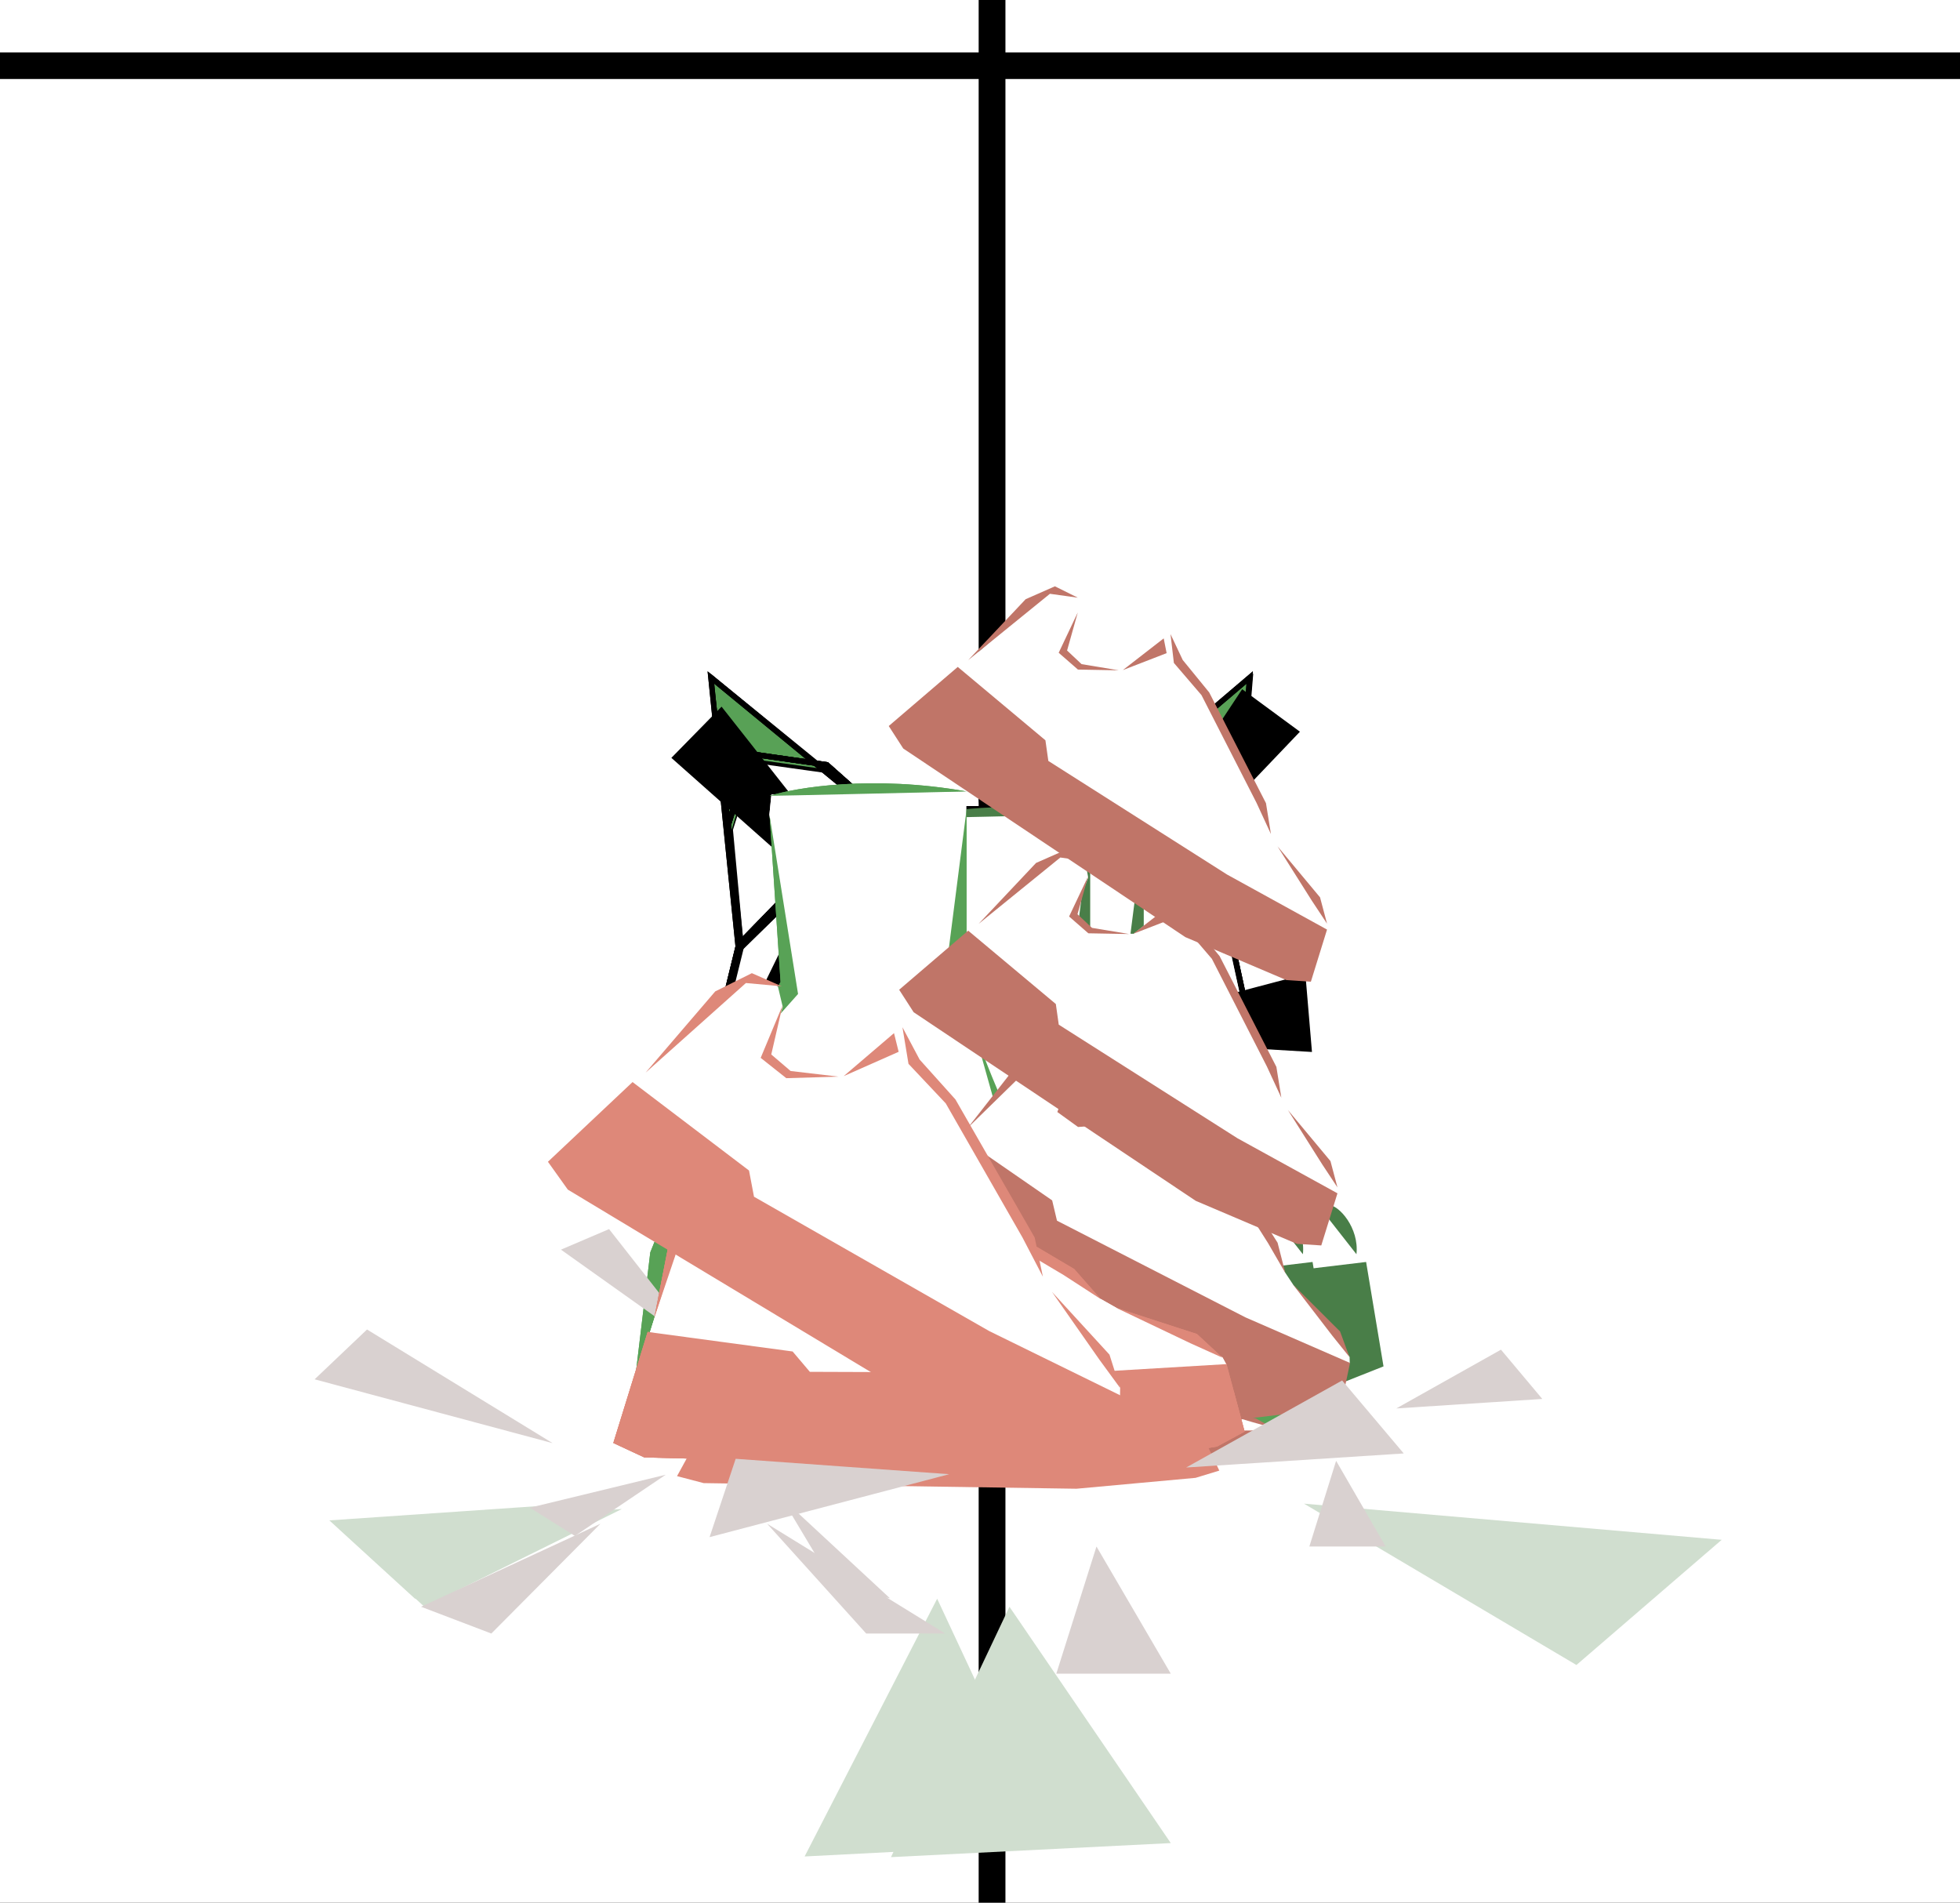 <svg width="1464" height="1421" viewBox="0 0 1464 1421" fill="none" xmlns="http://www.w3.org/2000/svg">
<rect x="0" y="0" width="1464" height="1421" fill="#333333" stroke="none"/>
<g id="preloader" clip-path="url(#clip0_7:599)">
<rect width="1464" height="1421" fill="white"/>
<g id="line-cut">
<line id="Line 1" x1="1464" y1="49" x2="0" y2="49" stroke="black" stroke-width="20"/>
<rect id="Rectangle 5" x="-2" y="-1675" width="1466" height="1714" fill="white"/>
</g>
<g id="wolf-5">
<g id="colors">
<g id="logo">
<path id="Vector 46" d="M532.046 501L655.61 606.115L812.325 610.045L854.518 574.679L929.862 546.19L915.798 702.389L920.821 708.283L945.935 822.24L816.344 907.708L802.28 991.211L732.963 1040.33L724.926 1033.45L665.656 988.264L655.61 915.567L522 826.17L553.142 708.283L532.046 501Z" fill="white"/>
<g id="Vector 4">
<path d="M533.188 507.646L655.796 607.561L553.622 707.477L533.188 507.646Z" stroke="black" stroke-width="4"/>
<path d="M917.361 707.477L815.187 607.561L933.709 507.646L917.361 707.477Z" stroke="black" stroke-width="4"/>
<path d="M733.448 847.36L647.622 867.343L668.057 991.239L733.448 1039.2L802.926 991.239L819.274 867.343L733.448 847.36Z" stroke="black" stroke-width="4"/>
</g>
<path id="Vector 8" d="M733.449 607.561V1003.23M733.449 1003.23L704.84 1019.21L733.449 1039.2L762.058 1019.21L733.449 1003.23ZM545.449 619.551L561.797 567.595L619.014 575.588L655.797 607.561L553.623 707.477L545.449 619.551ZM851.971 575.588L905.101 567.595L925.536 619.551L917.362 707.477L815.188 607.561L851.971 575.588Z" stroke="black" stroke-width="4"/>
<path id="Vector 5" d="M815.187 607.562H651.709L553.622 707.478L525.014 823.38L655.796 919.3L647.622 867.343L737.535 847.36L819.274 867.343L815.187 923.296L945.97 823.38L921.448 711.475L815.187 607.562Z" stroke="black" stroke-width="4"/>
<path id="Vector 7" d="M819.275 867.343L941.884 823.38" stroke="black" stroke-width="4"/>
<path id="Vector 6" d="M651.709 867.343L525.014 823.38" stroke="black" stroke-width="4"/>
</g>
<g id="Vector 29">
<path d="M656.37 919.299L647.152 865.965L527.318 824.649L656.37 919.299Z" fill="#DE8879"/>
<path d="M814.613 924.558L819.222 865.965L944.433 824.649L814.613 924.558Z" fill="#DE8879"/>
</g>
<path id="Vector 30" d="M761.609 1019.21L733.187 1002.68L703.997 1019.21L733.187 1039.49L761.609 1019.21Z" fill="#DE8879"/>
<g id="Vector 31">
<path d="M562.654 566.99L546.522 619.573L532.695 506.895L616.426 574.502L562.654 566.99Z" fill="#58A156"/>
<path d="M904.489 566.99L856.094 574.502L933.679 506.895L924.461 615.066L904.489 566.99Z" fill="#58A156"/>
</g>
</g>
</g>
<g id="spikes">
<path id="Vector 13" d="M501.468 566.003L726.022 765.169L538.969 527.766L501.468 566.003Z" fill="black"/>
<path id="Vector 14" d="M982.505 1004.66L761.835 801.196L944.273 1042.16L982.505 1004.66Z" fill="black"/>
<path id="Vector 15" d="M524.834 1027.72L721.198 800.713L486.135 990.698L524.834 1027.72Z" fill="black"/>
<path id="Vector 16" d="M927.827 514.735L762.273 765.103L970.964 546.478L927.827 514.735Z" fill="black"/>
<path id="Vector 17" d="M719.829 517.842L745.629 701.291L778.134 519.809L719.829 517.842Z" fill="black"/>
<path id="Vector 18" d="M975.046 727.527L795.914 774.762L979.961 785.658L975.046 727.527Z" fill="black"/>
<path id="Vector 19" d="M770.337 1026.78L742.653 843.607L712.015 1025.41L770.337 1026.78Z" fill="black"/>
<path id="Vector 20" d="M513.291 832.481L691.727 782.686L507.543 774.427L513.291 832.481Z" fill="black"/>
<path id="Vector 21" d="M727.996 713.797L688.516 600.998L665.016 608.988L727.996 713.797Z" fill="black"/>
<path id="Vector 22" d="M763.424 716.966L825.939 615.112L804.902 601.939L763.424 716.966Z" fill="black"/>
<path id="Vector 23" d="M759.805 828.263L806.396 938.316L829.339 928.844L759.805 828.263Z" fill="black"/>
<path id="Vector 24" d="M724.247 827.36L668.353 932.993L690.187 944.797L724.247 827.36Z" fill="black"/>
<path id="Vector 25" d="M690.382 799.215L582.367 850.354L592.787 872.882L690.382 799.215Z" fill="black"/>
<path id="Vector 26" d="M689.802 763.649L581.931 712.208L571.047 734.515L689.802 763.649Z" fill="black"/>
<path id="Vector 27" d="M787.471 762.171L893.722 707.461L882.557 685.293L787.471 762.171Z" fill="black"/>
<path id="Vector 28" d="M789.237 797.698L898.762 845.516L908.897 822.858L789.237 797.698Z" fill="black"/>
</g>
<g id="wolf-4">
<path id="Vector 5_2" d="M814.563 604H650.302L551.746 705.337L523 822.888L654.409 920.171L646.196 867.476L736.539 847.208L818.67 867.476L814.563 924.225L945.972 822.888L921.333 709.39L814.563 604Z" stroke="black" stroke-width="4"/>
<path id="Vector 8_2" d="M732.013 603.872V1008.51M732.013 1008.51L703.402 1024.86L732.013 1045.29L760.624 1024.86L732.013 1008.51ZM544 616.134L560.349 563L617.57 571.174L654.356 603.872L552.174 706.053L544 616.134ZM850.543 571.174L903.677 563L924.114 616.134L915.939 706.053L813.758 603.872L850.543 571.174Z" stroke="black" stroke-width="4"/>
<g id="Vector 4_2">
<path d="M531 506L654.196 607.337L551.533 708.674L531 506Z" stroke="black" stroke-width="4"/>
<path d="M917.013 708.674L814.35 607.337L933.439 506L917.013 708.674Z" stroke="black" stroke-width="4"/>
<path d="M732.22 850.545L645.983 870.813L666.515 996.47L732.22 1045.11L802.03 996.47L818.457 870.813L732.22 850.545Z" stroke="black" stroke-width="4"/>
</g>
<g id="Vector 29_2">
<path d="M651.67 918.996L642.408 864.903L522 823L651.67 918.996Z" fill="#DE8879"/>
<path d="M810.671 924.329L815.302 864.903L941.113 823L810.671 924.329Z" fill="#DE8879"/>
</g>
</g>
<g id="wolf-3">
<path id="Vector 5_3" d="M814.563 604H650.302L551.746 705.337L523 822.888L654.409 920.171L646.196 867.476L736.539 847.208L818.67 867.476L814.563 924.225L945.972 822.888L921.333 709.39L814.563 604Z" stroke="black" stroke-width="4"/>
<path id="Vector 8_3" d="M732.013 603.872V1008.51M732.013 1008.51L703.402 1024.86L732.013 1045.29L760.624 1024.86L732.013 1008.51ZM544 616.134L560.349 563L617.57 571.174L654.356 603.872L552.174 706.053L544 616.134ZM850.543 571.174L903.677 563L924.114 616.134L915.939 706.053L813.758 603.872L850.543 571.174Z" stroke="black" stroke-width="4"/>
<g id="Vector 4_3">
<path d="M531 506L654.196 607.337L551.533 708.674L531 506Z" stroke="black" stroke-width="4"/>
<path d="M917.013 708.674L814.35 607.337L933.439 506L917.013 708.674Z" stroke="black" stroke-width="4"/>
<path d="M732.22 850.545L645.983 870.813L666.515 996.47L732.22 1045.11L802.03 996.47L818.457 870.813L732.22 850.545Z" stroke="black" stroke-width="4"/>
</g>
</g>
<g id="wolf-2">
<path id="Vector 5_4" d="M814.563 604H650.302L551.746 705.337L523 822.888L654.409 920.171L646.196 867.476L736.539 847.208L818.67 867.476L814.563 924.225L945.972 822.888L921.333 709.39L814.563 604Z" stroke="black" stroke-width="4"/>
<path id="Vector 8_4" d="M732.013 603.872V1008.51M732.013 1008.51L703.402 1024.86L732.013 1045.29L760.624 1024.86L732.013 1008.51ZM544 616.134L560.349 563L617.57 571.174L654.356 603.872L552.174 706.053L544 616.134ZM850.543 571.174L903.677 563L924.114 616.134L915.939 706.053L813.758 603.872L850.543 571.174Z" stroke="black" stroke-width="4"/>
</g>
<g id="wolf-1">
<path id="Vector 8_5" d="M732.013 603.872V1008.51M732.013 1008.51L703.402 1024.86L732.013 1045.29L760.624 1024.86L732.013 1008.51ZM544 616.134L560.349 563L617.57 571.174L654.356 603.872L552.174 706.053L544 616.134ZM850.543 571.174L903.677 563L924.114 616.134L915.939 706.053L813.758 603.872L850.543 571.174Z" stroke="black" stroke-width="4"/>
</g>
<line id="Line 3" x1="733.5" y1="681" x2="733.5" y2="941" stroke="black" stroke-width="3"/>
<g id="lines">
<line id="leftline-1" x1="741" y1="-11" x2="741" y2="1424.36" stroke="black" stroke-width="20"/>
</g>
<g id="boots-11">
<g id="left mask-1">
<mask id="mask0_7:599" style="mask-type:alpha" maskUnits="userSpaceOnUse" x="410" y="514" width="312" height="635">
<rect id="Rectangle 1" x="410" y="514" width="312" height="635" fill="#C4C4C4"/>
</mask>
<g mask="url(#mask0_7:599)">
<g id="Group 20">
<path id="Vector 46_2" d="M814.065 608.062L685.52 610.263L684.2 623.469L684.64 626.551L693.444 709.753L694.765 739.688L662.629 786.792L653.384 807.042V824.651L757.277 959.799L940.849 980.929L980.029 942.63L973.425 936.467L950.094 903.01L907.832 896.407L888.463 889.803L869.533 878.798L848.843 850.183L818.908 765.221L814.065 739.688V622.149V608.062Z" fill="white"/>
<g id="Group 3">
<g id="Vector 6_2">
<path d="M684.334 611.048C701.906 605.512 752.502 597.183 814.314 608.16C773.154 609.122 689.534 611.048 684.334 611.048Z" fill="#497E48"/>
<path d="M814.314 741.75V619.713L801.316 721.531L814.314 741.75Z" fill="#497E48"/>
<path d="M888.691 889.782C862.695 876.495 831.163 800 818.647 763.413L850.42 876.784L888.691 889.782Z" fill="#497E48"/>
<path d="M952.237 899.892C945.882 899.892 919.742 897.485 907.466 896.281L952.237 910.001L973.178 936.719C975.344 917.222 960.18 899.892 952.237 899.892Z" fill="#497E48"/>
<path d="M691.556 733.807L684.334 624.046L703.109 741.75L661.949 787.965L691.556 733.807Z" fill="#497E48"/>
</g>
<path id="Vector 5_5" d="M674.229 840.679L653.288 806.74L641.012 824.07L605.629 912.168L592.631 1020.48L653.288 1052.26H734.164L789.767 1014.71L813.596 1052.26H913.247L993.401 1020.48L980.403 942.496L859.811 956.938L813.596 948.273L747.884 873.896L674.229 840.679Z" fill="#497E48"/>
</g>
</g>
<g id="Group 21">
<path id="Vector 46_3" d="M721.731 590.981L576.177 593.474L574.682 608.428L575.18 611.917L585.15 706.128L586.645 740.024L550.257 793.361L539.789 816.29V836.229L657.428 989.26L865.29 1013.19L904.669 970.318L895.198 946.391L875.758 924.957L827.905 917.48L805.972 910.003L784.538 897.541L761.11 865.14L727.214 768.936L721.731 740.024V606.933V590.981Z" fill="white"/>
<g id="Group 3_2">
<g id="Vector 6_3">
<path d="M574.841 594.362C594.737 588.094 652.028 578.663 722.019 591.092C675.413 592.182 580.728 594.362 574.841 594.362Z" fill="#58A256"/>
<path d="M722.019 742.358V604.174L707.301 719.464L722.019 742.358Z" fill="#58A256"/>
<path d="M806.238 909.978C776.802 894.933 741.098 808.316 726.925 766.888L762.902 895.26L806.238 909.978Z" fill="#58A256"/>
<path d="M878.191 921.425C870.996 921.425 841.397 918.7 827.497 917.337L878.191 932.872L901.903 963.126C904.356 941.049 887.186 921.425 878.191 921.425Z" fill="#58A256"/>
<path d="M583.017 733.364L574.841 609.08L596.1 742.358L549.493 794.688L583.017 733.364Z" fill="#58A256"/>
</g>
<path id="Vector 5_6" d="M563.395 854.375L539.683 815.945L525.783 835.569L485.718 935.323L471 1057.97L539.683 1093.95H631.261L694.22 1051.43L721.203 1093.95H834.04L924.799 1057.97L910.082 969.664L773.533 986.017L721.203 976.206L646.796 891.987L563.395 854.375Z" fill="#58A256"/>
</g>
</g>
</g>
</g>
<g id="right mask-1">
<mask id="mask1_7:599" style="mask-type:alpha" maskUnits="userSpaceOnUse" x="760" y="563" width="304" height="586">
<rect id="Rectangle 2" x="760" y="563" width="304" height="586" fill="#C4C4C4"/>
</mask>
<g mask="url(#mask1_7:599)">
<g id="Group 22">
<path id="Vector 46_4" d="M854.065 608.062L725.52 610.263L724.2 623.469L724.64 626.551L733.444 709.753L734.765 739.688L702.629 786.792L693.384 807.042V824.651L797.277 959.799L980.849 980.929L1020.03 942.63L1013.43 936.467L990.094 903.01L947.832 896.407L928.463 889.803L909.533 878.798L888.843 850.183L858.908 765.221L854.065 739.688V622.149V608.062Z" fill="white"/>
<g id="Group 3_3">
<g id="Vector 6_4">
<path d="M724.334 611.048C741.906 605.512 792.502 597.183 854.314 608.16C813.154 609.122 729.534 611.048 724.334 611.048Z" fill="#497E48"/>
<path d="M854.314 741.75V619.713L841.316 721.531L854.314 741.75Z" fill="#497E48"/>
<path d="M928.691 889.782C902.695 876.495 871.163 800 858.647 763.413L890.42 876.784L928.691 889.782Z" fill="#497E48"/>
<path d="M992.237 899.892C985.882 899.892 959.742 897.485 947.466 896.281L992.237 910.001L1013.18 936.719C1015.34 917.222 1000.18 899.892 992.237 899.892Z" fill="#497E48"/>
<path d="M731.556 733.807L724.334 624.046L743.109 741.75L701.949 787.965L731.556 733.807Z" fill="#497E48"/>
</g>
<path id="Vector 5_7" d="M714.229 840.679L693.288 806.74L681.012 824.07L645.629 912.168L632.631 1020.48L693.288 1052.26H774.164L829.767 1014.71L853.596 1052.26H953.247L1033.4 1020.48L1020.4 942.496L899.811 956.938L853.596 948.273L787.884 873.896L714.229 840.679Z" fill="#497E48"/>
</g>
</g>
<g id="Group 23">
<path id="Vector 46_5" d="M761.731 590.981L616.177 593.474L614.682 608.428L615.18 611.917L625.15 706.128L626.645 740.024L590.257 793.361L579.789 816.29V836.229L697.428 989.26L905.29 1013.19L944.669 970.318L935.198 946.391L915.758 924.957L867.905 917.48L845.972 910.003L824.538 897.541L801.11 865.14L767.214 768.936L761.731 740.024V606.933V590.981Z" fill="white"/>
<g id="Group 3_4">
<g id="Vector 6_5">
<path d="M614.841 594.362C634.737 588.094 692.028 578.663 762.019 591.092C715.413 592.182 620.728 594.362 614.841 594.362Z" fill="#58A256"/>
<path d="M762.019 742.358V604.174L747.301 719.464L762.019 742.358Z" fill="#58A256"/>
<path d="M846.238 909.978C816.802 894.933 781.098 808.316 766.925 766.888L802.902 895.26L846.238 909.978Z" fill="#58A256"/>
<path d="M918.191 921.425C910.996 921.425 881.397 918.7 867.497 917.337L918.191 932.872L941.903 963.126C944.356 941.049 927.186 921.425 918.191 921.425Z" fill="#58A256"/>
<path d="M623.017 733.364L614.841 609.08L636.1 742.358L589.493 794.688L623.017 733.364Z" fill="#58A256"/>
</g>
<path id="Vector 5_8" d="M603.395 854.375L579.683 815.945L565.783 835.569L525.718 935.323L511 1057.97L579.683 1093.95H671.261L734.22 1051.43L761.203 1093.95H874.04L964.799 1057.97L950.082 969.664L813.533 986.017L761.203 976.206L686.796 891.987L603.395 854.375Z" fill="#58A256"/>
</g>
</g>
</g>
</g>
</g>
<g id="thud-illustration-5">
<g id="Vector 54">
<path d="M253 1141.5L464.5 1127L317 1200L253 1141.5Z" fill="#D0DECF"/>
<path d="M665.5 1387L754 1200L874.5 1376.5L665.5 1387Z" fill="#D0DECF"/>
</g>
<path id="Vector 55" d="M1286 1150L974 1123L1177.5 1243.5L1286 1150Z" fill="#D0DECF"/>
</g>
<g id="thud-illustration-4">
<g id="Vector 53">
<path d="M246 1135.5L457.5 1121L310 1194L246 1135.5Z" fill="#D0DECF"/>
<path d="M601 1386.5L700 1194L785.5 1377L601 1386.5Z" fill="#D0DECF"/>
</g>
</g>
<g id="boots-9">
<g id="darkg-9">
<path id="Vector 46_6" d="M814.065 608.062L685.52 610.263L684.2 623.469L684.64 626.551L693.444 709.753L694.765 739.688L662.629 786.792L653.384 807.042V824.651L757.277 959.799L940.849 980.929L980.029 942.63L973.425 936.467L950.094 903.01L907.832 896.407L888.463 889.803L869.533 878.798L848.843 850.183L818.908 765.221L814.065 739.688V622.149V608.062Z" fill="white"/>
<g id="Vector 6_6">
<path d="M684.334 611.048C701.906 605.512 752.502 597.183 814.314 608.16C773.154 609.122 689.534 611.048 684.334 611.048Z" fill="#497E48"/>
<path d="M814.314 741.75V619.713L801.316 721.531L814.314 741.75Z" fill="#497E48"/>
<path d="M888.691 889.782C862.695 876.495 831.163 800 818.647 763.413L850.42 876.784L888.691 889.782Z" fill="#497E48"/>
<path d="M952.237 899.892C945.882 899.892 919.742 897.485 907.466 896.281L952.237 910.001L973.178 936.719C975.344 917.222 960.18 899.892 952.237 899.892Z" fill="#497E48"/>
<path d="M691.556 733.807L684.334 624.046L703.109 741.75L661.949 787.965L691.556 733.807Z" fill="#497E48"/>
</g>
<path id="Vector 5_9" d="M674.229 840.679L653.288 806.74L641.012 824.07L605.629 912.168L592.631 1020.48L653.288 1052.26H734.164L789.767 1014.71L813.596 1052.26H913.247L993.401 1020.48L980.403 942.496L859.811 956.938L813.596 948.273L747.884 873.896L674.229 840.679Z" fill="#497E48"/>
</g>
<g id="lightg-9">
<path id="Vector 46_7" d="M721.73 590.981L576.177 593.474L574.682 608.428L575.18 611.917L585.149 706.128L586.645 740.024L550.256 793.361L539.789 816.29V836.229L657.428 989.26L865.29 1013.19L904.669 970.318L895.198 946.391L875.758 924.957L827.905 917.48L805.972 910.003L784.538 897.541L761.11 865.14L727.214 768.936L721.73 740.024V606.933V590.981Z" fill="white"/>
<g id="Vector 6_7">
<path d="M574.841 594.362C594.737 588.094 652.028 578.663 722.019 591.092C675.413 592.182 580.728 594.362 574.841 594.362Z" fill="#58A256"/>
<path d="M722.019 742.358V604.174L707.301 719.464L722.019 742.358Z" fill="#58A256"/>
<path d="M806.238 909.978C776.802 894.933 741.098 808.316 726.925 766.888L762.902 895.26L806.238 909.978Z" fill="#58A256"/>
<path d="M878.191 921.425C870.996 921.425 841.397 918.7 827.497 917.337L878.191 932.872L901.903 963.126C904.356 941.049 887.186 921.425 878.191 921.425Z" fill="#58A256"/>
<path d="M583.017 733.364L574.841 609.08L596.1 742.358L549.493 794.688L583.017 733.364Z" fill="#58A256"/>
</g>
<path id="Vector 5_10" d="M563.395 854.375L539.683 815.945L525.783 835.569L485.718 935.323L471 1057.97L539.683 1093.95H631.261L694.22 1051.43L721.203 1093.95H834.04L924.799 1057.97L910.082 969.664L773.533 986.017L721.203 976.206L646.796 891.987L563.395 854.375Z" fill="#58A256"/>
</g>
</g>
<g id="shoes-12">
<g id="back-12">
<path id="Vector 39" d="M691.202 1009.71L663.762 1052.86L699.248 1068.52L827.547 1080.22L937.32 1079.18L952.152 1068.3L950.356 1066.24L938.321 1061.34L898.44 1051.07L890.215 1048.19L874.999 1040.5L811.493 1016.44L787.044 1011.77L771.136 1003.71L768.256 1006.23L755.804 1023.51L752.502 1024.52L729.998 1030.43L716.448 1028.4L712.61 1014.06L705.63 1009.45L691.202 1009.71Z" fill="white"/>
<g id="Vector 11">
<path d="M643.336 1083.4L662.817 1052.39L735.04 1059.59L743.266 1065.54L879.038 1068.93L952.214 1068.16L959.899 1087.44L945.76 1091.35L875.789 1096.11L658.579 1087.83L643.336 1083.4Z" fill="#C07568"/>
<path d="M678.917 1018.88L666.452 1048.37L690.685 1012.8L707.44 1008.98L691.074 1009.55L678.917 1018.88Z" fill="#C07568"/>
<path d="M718.371 1027.5L712.145 1013.61L714.425 1029.72L730.509 1031.52L753.445 1024.39L730.791 1029.16L718.371 1027.5Z" fill="#C07568"/>
<path d="M785.709 1009.59L770.643 1003.68L781.727 1012.11L807.403 1017.24L872.378 1041.08L890.444 1048.3L877.824 1039.51L810.826 1015L785.709 1009.59Z" fill="#C07568"/>
<path d="M938.025 1059.31L898.012 1050.96L934.566 1061.85L950.333 1066.3L938.025 1059.31Z" fill="#C07568"/>
</g>
<path id="Vector 12" d="M774.577 1010.35L768.232 1006.25L755.645 1023.58L774.577 1010.35Z" fill="#C07568"/>
</g>
<g id="front-12">
<path id="Vector 39_2" d="M560.096 1006.84L528.999 1062.8L575.806 1081.77L740.894 1092.97L881.123 1088.41L899.079 1074.06L896.594 1071.49L880.758 1065.58L828.828 1053.62L818.048 1050.18L797.888 1040.8L714.488 1011.91L682.803 1006.65L661.724 996.823L658.275 1000.12L643.951 1022.59L639.824 1023.97L611.601 1032.18L594.092 1029.99L587.863 1011.77L578.515 1006.08L560.096 1006.84Z" fill="white"/>
<g id="Vector 11_2">
<path d="M505.705 1102.44L527.747 1062.23L620.736 1069.31L631.801 1076.68L805.675 1077.02L899.146 1073.88L910.748 1098.31L893.036 1103.72L804.028 1111.86L525.599 1107.66L505.705 1102.44Z" fill="#DE8879"/>
<path d="M545.237 1018.92L532.023 1056.99L559.72 1010.8L580.786 1005.43L559.917 1006.63L545.237 1018.92Z" fill="#DE8879"/>
<path d="M596.467 1028.78L587.227 1011.21L591.628 1031.74L612.354 1033.57L641.016 1023.77L612.498 1030.54L596.467 1028.78Z" fill="#DE8879"/>
<path d="M680.896 1003.91L661.09 996.79L676.038 1007.25L709.333 1013.05L794.592 1041.62L818.351 1050.31L801.408 1039.45L713.502 1010.08L680.896 1003.91Z" fill="#DE8879"/>
<path d="M880.191 1062.99L828.271 1053.49L876.004 1066.33L896.57 1071.57L880.191 1062.99Z" fill="#DE8879"/>
</g>
<path id="Vector 12_2" d="M666.734 1005.21L658.245 1000.16L643.753 1022.67L666.734 1005.21Z" fill="#DE8879"/>
</g>
</g>
<g id="boots-8">
<g id="darkg-8">
<path id="Vector 46_8" d="M761.044 964.28L753.908 964.402L753.835 965.136L753.86 965.307L754.348 969.925L754.422 971.587L752.638 974.202L752.125 975.326V976.304L757.892 983.806L768.083 984.979L770.258 982.853L769.891 982.511L768.596 980.654L766.25 980.287L765.174 979.921L764.124 979.31L762.975 977.721L761.313 973.005L761.044 971.587V965.062V964.28Z" fill="white"/>
<g id="Vector 6_8">
<path d="M753.843 964.446C754.818 964.139 757.627 963.677 761.058 964.286C758.774 964.339 754.132 964.446 753.843 964.446Z" fill="#497E48"/>
<path d="M761.058 971.702V964.927L760.337 970.58L761.058 971.702Z" fill="#497E48"/>
<path d="M765.187 979.92C763.744 979.182 761.994 974.936 761.299 972.905L763.063 979.198L765.187 979.92Z" fill="#497E48"/>
<path d="M768.715 980.481C768.362 980.481 766.911 980.347 766.23 980.28L768.715 981.042L769.877 982.525C769.998 981.443 769.156 980.481 768.715 980.481Z" fill="#497E48"/>
<path d="M754.244 971.261L753.843 965.168L754.885 971.702L752.6 974.267L754.244 971.261Z" fill="#497E48"/>
</g>
<path id="Vector 5_11" d="M753.282 977.194L752.119 975.31L751.438 976.272L749.474 981.163L748.752 987.176L752.119 988.939H756.609L759.696 986.855L761.018 988.939H766.55L771 987.176L770.278 982.846L763.584 983.648L761.018 983.167L757.371 979.038L753.282 977.194Z" fill="#497E48"/>
</g>
<g id="lightg-8">
<path id="Vector 46_9" d="M755.919 963.333L747.839 963.471L747.756 964.301L747.783 964.495L748.337 969.725L748.42 971.606L746.4 974.567L745.819 975.84V976.947L752.349 985.442L763.888 986.77L766.074 984.391L765.548 983.062L764.469 981.873L761.813 981.457L760.595 981.042L759.405 980.351L758.105 978.552L756.223 973.211L755.919 971.606V964.218V963.333Z" fill="white"/>
<g id="Vector 6_9">
<path d="M747.765 963.52C748.869 963.172 752.05 962.648 755.935 963.338C753.348 963.399 748.091 963.52 747.765 963.52Z" fill="#58A256"/>
<path d="M755.935 971.735V964.064L755.118 970.464L755.935 971.735Z" fill="#58A256"/>
<path d="M760.61 981.041C758.976 980.205 756.994 975.397 756.207 973.097L758.204 980.223L760.61 981.041Z" fill="#58A256"/>
<path d="M764.605 981.676C764.205 981.676 762.562 981.525 761.79 981.449L764.605 982.311L765.921 983.991C766.057 982.765 765.104 981.676 764.605 981.676Z" fill="#58A256"/>
<path d="M748.219 971.236L747.765 964.337L748.945 971.735L746.358 974.64L748.219 971.236Z" fill="#58A256"/>
</g>
<path id="Vector 5_12" d="M747.129 977.954L745.813 975.82L745.041 976.91L742.817 982.447L742 989.256L745.813 991.253H750.897L754.392 988.893L755.89 991.253H762.153L767.192 989.256L766.375 984.354L758.795 985.262L755.89 984.717L751.759 980.042L747.129 977.954Z" fill="#58A256"/>
</g>
</g>
<g id="thud-illustration-4_2">
<path id="Vector 44" d="M454.939 917.944L527.539 1010.49L419 933.3L454.939 917.944Z" fill="#D9D1D0"/>
<g id="Vector 45">
<path d="M395.746 1126.02L497.264 1101.4L429.439 1147.11L395.746 1126.02Z" fill="#D9D1D0"/>
<path d="M664.733 1193.66L583.677 1118.5L623.782 1185.56L664.733 1193.66Z" fill="#D9D1D0"/>
</g>
</g>
<g id="shoes-6">
<g id="back-6">
<path id="Vector 39_3" d="M674.066 886.41L642.122 975.414L683.433 1007.72L832.792 1031.86L960.585 1029.71L977.851 1007.26L975.76 1003.03L961.75 992.918L915.322 971.73L905.747 965.781L888.033 949.927L814.103 900.294L785.641 890.65L767.121 874.04L763.768 879.231L749.272 914.887L745.429 916.965L719.231 929.146L703.456 924.96L698.988 895.386L690.862 885.871L674.066 886.41Z" fill="white"/>
<g id="Vector 11_3">
<path d="M618.343 1038.41L641.022 974.444L725.1 989.299L734.677 1001.58L892.736 1008.57L977.924 1006.97L986.87 1046.75L970.411 1054.82L888.953 1064.63L636.088 1047.56L618.343 1038.41Z" fill="#C07568"/>
<path d="M659.764 905.319L645.253 966.161L673.464 892.777L692.97 884.912L673.917 886.075L659.764 905.319Z" fill="#C07568"/>
<path d="M705.695 923.108L698.446 894.463L701.1 927.695L719.825 931.407L746.526 916.682L720.154 926.532L705.695 923.108Z" fill="#C07568"/>
<path d="M784.087 886.164L766.547 873.963L779.451 891.36L809.341 901.946L884.983 951.121L906.014 966.006L891.323 947.876L813.326 897.318L784.087 886.164Z" fill="#C07568"/>
<path d="M961.405 988.718L914.824 971.497L957.379 993.956L975.734 1003.15L961.405 988.718Z" fill="#C07568"/>
</g>
<path id="Vector 12_3" d="M771.127 887.738L763.74 879.282L749.087 915.019L771.127 887.738Z" fill="#C07568"/>
</g>
<g id="front-6">
<path id="Vector 39_4" d="M521.437 880.486L485.236 995.924L539.727 1035.07L731.914 1058.15L895.163 1048.75L916.066 1019.16L913.173 1013.85L894.737 1001.66L834.283 976.992L821.733 969.886L798.265 950.541L701.174 890.944L664.287 880.097L639.748 859.828L635.733 866.638L619.058 912.973L614.253 915.83L581.398 932.764L561.014 928.235L553.763 890.662L542.88 878.923L521.437 880.486Z" fill="white"/>
<g id="Vector 11_4">
<path d="M458.119 1077.69L483.78 994.742L592.032 1009.35L604.914 1024.55L807.329 1025.26L916.145 1018.78L929.651 1069.17L909.031 1080.34L805.412 1097.12L481.279 1088.47L458.119 1077.69Z" fill="#DE8879"/>
<path d="M504.14 905.401L488.758 983.933L521 888.656L545.525 877.586L521.229 880.065L504.14 905.401Z" fill="#DE8879"/>
<path d="M563.78 925.751L553.023 889.51L558.146 931.854L582.275 935.624L615.642 915.411L582.442 929.375L563.78 925.751Z" fill="#DE8879"/>
<path d="M662.067 874.443L639.011 859.759L656.413 881.326L695.173 893.303L794.427 952.226L822.087 970.159L802.363 947.748L700.026 887.18L662.067 874.443Z" fill="#DE8879"/>
<path d="M894.078 996.31L833.636 976.72L889.204 1003.21L913.145 1014.01L894.078 996.31Z" fill="#DE8879"/>
</g>
<path id="Vector 12_4" d="M645.582 877.129L635.699 866.705L618.828 913.151L645.582 877.129Z" fill="#DE8879"/>
</g>
</g>
<g id="thud-illustration-3">
<g id="Vector 40">
<path d="M1121.13 1008L1042.94 1051.89L1152 1044.8L1121.13 1008Z" fill="#D9D1D0"/>
<path d="M804 1087L817.088 1047.5L870.613 1051.38L924.139 1055.26L804 1087Z" fill="#D9D1D0"/>
</g>
<path id="Vector 41" d="M978 1155L998 1091L1035 1155H978Z" fill="#D9D1D0"/>
</g>
<g id="shoes-5">
<g id="back-5">
<path id="Vector 39_5" d="M782.383 781.716L716.26 849.316L740.357 895.892L866.076 980.069L983.143 1031.36L1008.19 1018.15L1008.06 1013.43L999.532 998.402L966.153 959.795L959.927 950.398L950.43 928.605L903.902 852.683L882.045 832.057L872.13 809.241L866.92 812.563L838.886 838.937L834.526 839.225L805.635 839.383L793.039 829.005L801.299 800.259L797.876 788.224L782.383 781.716Z" fill="white"/>
<g id="Vector 11_5">
<path d="M668.398 896.675L715.664 847.977L785.908 896.512L789.499 911.662L930.272 983.874L1008.38 1017.92L999.939 1057.8L981.614 1058.28L903.478 1033.26L680.715 912.39L668.398 896.675Z" fill="#C07568"/>
<path d="M761.503 792.946L722.962 842.209L779.183 787.253L800.192 788.23L782.387 781.348L761.503 792.946Z" fill="#C07568"/>
<path d="M795.845 828.255L801.191 799.194L789.758 830.51L805.233 841.686L835.641 839.425L807.563 837.392L795.845 828.255Z" fill="#C07568"/>
<path d="M882.502 827.331L871.641 808.932L876.123 830.124L898.885 852.201L947.159 928.42L960.076 950.714L954.275 928.111L904.435 849.654L882.502 827.331Z" fill="#C07568"/>
<path d="M1000.97 994.44L965.798 959.376L995.126 997.523L1007.98 1013.53L1000.97 994.44Z" fill="#C07568"/>
</g>
<path id="Vector 12_5" d="M870.065 823.362L866.873 812.598L838.662 838.98L870.065 823.362Z" fill="#C07568"/>
</g>
<g id="front-5">
<path id="Vector 39_6" d="M521.438 880.486L485.236 995.924L539.727 1035.07L731.914 1058.15L895.163 1048.75L916.066 1019.16L913.173 1013.85L894.738 1001.66L834.284 976.992L821.734 969.886L798.265 950.541L701.174 890.944L664.288 880.097L639.749 859.828L635.733 866.638L619.059 912.973L614.254 915.83L581.398 932.764L561.015 928.235L553.763 890.662L542.881 878.923L521.438 880.486Z" fill="white"/>
<g id="Vector 11_6">
<path d="M458.119 1077.69L483.78 994.742L592.032 1009.35L604.914 1024.55L807.329 1025.26L916.145 1018.78L929.651 1069.17L909.031 1080.34L805.412 1097.12L481.279 1088.47L458.119 1077.69Z" fill="#DE8879"/>
<path d="M504.14 905.401L488.758 983.933L521 888.656L545.525 877.586L521.229 880.065L504.14 905.401Z" fill="#DE8879"/>
<path d="M563.78 925.751L553.023 889.51L558.146 931.854L582.275 935.624L615.642 915.411L582.442 929.375L563.78 925.751Z" fill="#DE8879"/>
<path d="M662.067 874.443L639.011 859.759L656.413 881.326L695.173 893.303L794.427 952.226L822.087 970.159L802.363 947.748L700.026 887.18L662.067 874.443Z" fill="#DE8879"/>
<path d="M894.078 996.31L833.636 976.72L889.204 1003.21L913.145 1014.01L894.078 996.31Z" fill="#DE8879"/>
</g>
<path id="Vector 12_6" d="M645.582 877.129L635.699 866.705L618.828 913.151L645.582 877.129Z" fill="#DE8879"/>
</g>
</g>
<g id="thud-illustration-2">
<path id="Vector 42" d="M274.14 992.936L412.747 1077.8L235 1030.14L274.14 992.936Z" fill="#D9D1D0"/>
<g id="Vector 43">
<path d="M314.5 1200L448.5 1138L367 1220L314.5 1200Z" fill="#D9D1D0"/>
<path d="M706 1220L573 1138L647 1220H706Z" fill="#D9D1D0"/>
</g>
</g>
<g id="shoes-4">
<g id="back-4">
<path id="Vector 39_7" d="M795.7 635.215L723.635 696.442L743.342 745.039L860.779 840.432L972.626 902.284L998.786 891.431L999.085 886.718L991.98 870.971L962.297 829.456L956.962 819.525L949.512 796.951L910.17 717.068L890.305 694.518L882.533 670.886L877.039 673.714L846.695 697.396L842.327 697.281L813.545 694.778L801.958 683.285L812.829 655.421L810.528 643.122L795.7 635.215Z" fill="white"/>
<g id="Vector 11_7">
<path d="M671.616 739.193L723.165 695.053L788.642 749.848L790.824 765.265L924.352 850.129L998.994 891.216L986.917 930.157L968.625 928.948L893.125 896.836L682.434 755.976L671.616 739.193Z" fill="#C07568"/>
<path d="M773.876 644.476L730.963 689.982L792.004 640.434L812.834 643.341L795.738 634.85L773.876 644.476Z" fill="#C07568"/>
<path d="M804.821 682.796L812.82 654.351L798.552 684.481L812.933 697.034L843.42 697.582L815.648 692.973L804.821 682.796Z" fill="#C07568"/>
<path d="M891.195 689.854L882.074 670.533L884.586 692.047L905.219 716.126L946.272 796.465L957.082 819.853L953.386 796.813L910.98 714.101L891.195 689.854Z" fill="#C07568"/>
<path d="M993.775 867.158L961.982 829.006L987.674 869.69L998.999 886.813L993.775 867.158Z" fill="#C07568"/>
</g>
<path id="Vector 12_7" d="M879.176 684.756L876.988 673.744L846.469 697.417L879.176 684.756Z" fill="#C07568"/>
</g>
<g id="front-4">
<path id="Vector 39_8" d="M521.438 880.486L485.236 995.924L539.727 1035.07L731.914 1058.15L895.163 1048.75L916.066 1019.16L913.173 1013.85L894.738 1001.66L834.284 976.992L821.734 969.886L798.265 950.541L701.174 890.944L664.288 880.097L639.749 859.828L635.733 866.638L619.059 912.973L614.254 915.83L581.398 932.764L561.015 928.235L553.763 890.662L542.881 878.923L521.438 880.486Z" fill="white"/>
<g id="Vector 11_8">
<path d="M458.119 1077.69L483.78 994.742L592.032 1009.35L604.914 1024.55L807.329 1025.26L916.145 1018.78L929.651 1069.17L909.031 1080.34L805.412 1097.12L481.279 1088.47L458.119 1077.69Z" fill="#DE8879"/>
<path d="M504.14 905.401L488.758 983.933L521 888.656L545.525 877.586L521.229 880.065L504.14 905.401Z" fill="#DE8879"/>
<path d="M563.78 925.751L553.023 889.51L558.146 931.854L582.275 935.624L615.642 915.411L582.442 929.375L563.78 925.751Z" fill="#DE8879"/>
<path d="M662.067 874.443L639.011 859.759L656.413 881.326L695.173 893.303L794.427 952.226L822.087 970.159L802.363 947.748L700.026 887.18L662.067 874.443Z" fill="#DE8879"/>
<path d="M894.078 996.31L833.636 976.72L889.204 1003.21L913.145 1014.01L894.078 996.31Z" fill="#DE8879"/>
</g>
<path id="Vector 12_8" d="M645.582 877.129L635.699 866.705L618.828 913.151L645.582 877.129Z" fill="#DE8879"/>
</g>
</g>
<g id="thud illustration">
<g id="Vector 40_2">
<path d="M1002.5 1031L886 1096L1048.5 1085.5L1002.5 1031Z" fill="#D9D1D0"/>
<path d="M530 1148L549.5 1089.5L629.25 1095.25L709 1101L530 1148Z" fill="#D9D1D0"/>
</g>
<path id="Vector 41_2" d="M789 1250L819 1155L874.5 1250H789Z" fill="#D9D1D0"/>
</g>
<g id="shoes-3">
<g id="back-3">
<path id="Vector 39_9" d="M787.922 438.252L715.858 499.479L735.564 548.076L853.001 643.469L964.848 705.321L991.009 694.468L991.307 689.755L984.202 674.008L954.519 632.493L949.185 622.562L941.734 599.988L902.392 520.105L882.527 497.555L874.755 473.923L869.261 476.751L838.918 500.433L834.55 500.318L805.767 497.815L794.18 486.322L805.051 458.458L802.751 446.159L787.922 438.252Z" fill="white"/>
<g id="Vector 11_9">
<path d="M663.839 542.23L715.387 498.09L780.865 552.885L783.046 568.302L916.574 653.166L991.216 694.253L979.139 733.195L960.848 731.985L885.347 699.873L674.657 559.013L663.839 542.23Z" fill="#C07568"/>
<path d="M766.098 447.513L723.185 493.019L784.227 443.472L805.056 446.378L787.96 437.887L766.098 447.513Z" fill="#C07568"/>
<path d="M797.044 485.833L805.042 457.388L790.774 487.518L805.155 500.071L835.642 500.619L807.871 496.01L797.044 485.833Z" fill="#C07568"/>
<path d="M883.417 492.891L874.296 473.57L876.809 495.084L897.441 519.163L938.494 599.502L949.304 622.89L945.608 599.85L903.203 517.138L883.417 492.891Z" fill="#C07568"/>
<path d="M985.997 670.195L954.204 632.043L979.896 672.728L991.222 689.85L985.997 670.195Z" fill="#C07568"/>
</g>
<path id="Vector 12_9" d="M871.398 487.794L869.211 476.781L838.692 500.454L871.398 487.794Z" fill="#C07568"/>
</g>
<g id="front-3">
<path id="Vector 39_10" d="M561.556 727.276L473.165 809.88L501.289 870.792L657.138 985.596L803.816 1057.87L836.591 1042.42L836.688 1036.38L826.655 1016.69L786.21 965.428L778.792 953.06L767.905 924.662L712.796 824.955L686.045 797.338L674.683 767.608L667.833 771.555L630.488 803.654L624.899 803.772L587.965 802.315L572.461 788.328L584.669 752.061L580.985 736.483L561.556 727.276Z" fill="white"/>
<g id="Vector 11_10">
<path d="M409.273 867.661L472.48 808.134L559.472 874.199L563.193 893.768L738.969 994.143L836.844 1042.14L823.765 1092.63L800.317 1092.19L701.888 1055.72L424.114 888.454L409.273 867.661Z" fill="#DE8879"/>
<path d="M534.226 740.43L482.139 801.181L557.15 734.169L583.945 736.624L561.583 726.807L534.226 740.43Z" fill="#DE8879"/>
<path d="M576.092 787.53L584.593 750.694L568.182 790.063L587.319 805.235L626.314 804.091L590.544 799.88L576.092 787.53Z" fill="#DE8879"/>
<path d="M686.9 791.324L674.075 767.185L678.588 794.527L706.412 824.051L763.736 924.237L778.965 953.472L772.848 924.251L713.652 821.114L686.9 791.324Z" fill="#DE8879"/>
<path d="M828.718 1011.71L785.781 964.873L821.075 1015.31L836.585 1036.51L828.718 1011.71Z" fill="#DE8879"/>
</g>
<path id="Vector 12_10" d="M671.232 785.538L667.771 771.597L630.201 803.696L671.232 785.538Z" fill="#DE8879"/>
</g>
</g>
</g>
<defs>
<clipPath id="clip0_7:599">
<rect width="1464" height="1421" fill="white"/>
</clipPath>
</defs>
</svg>

